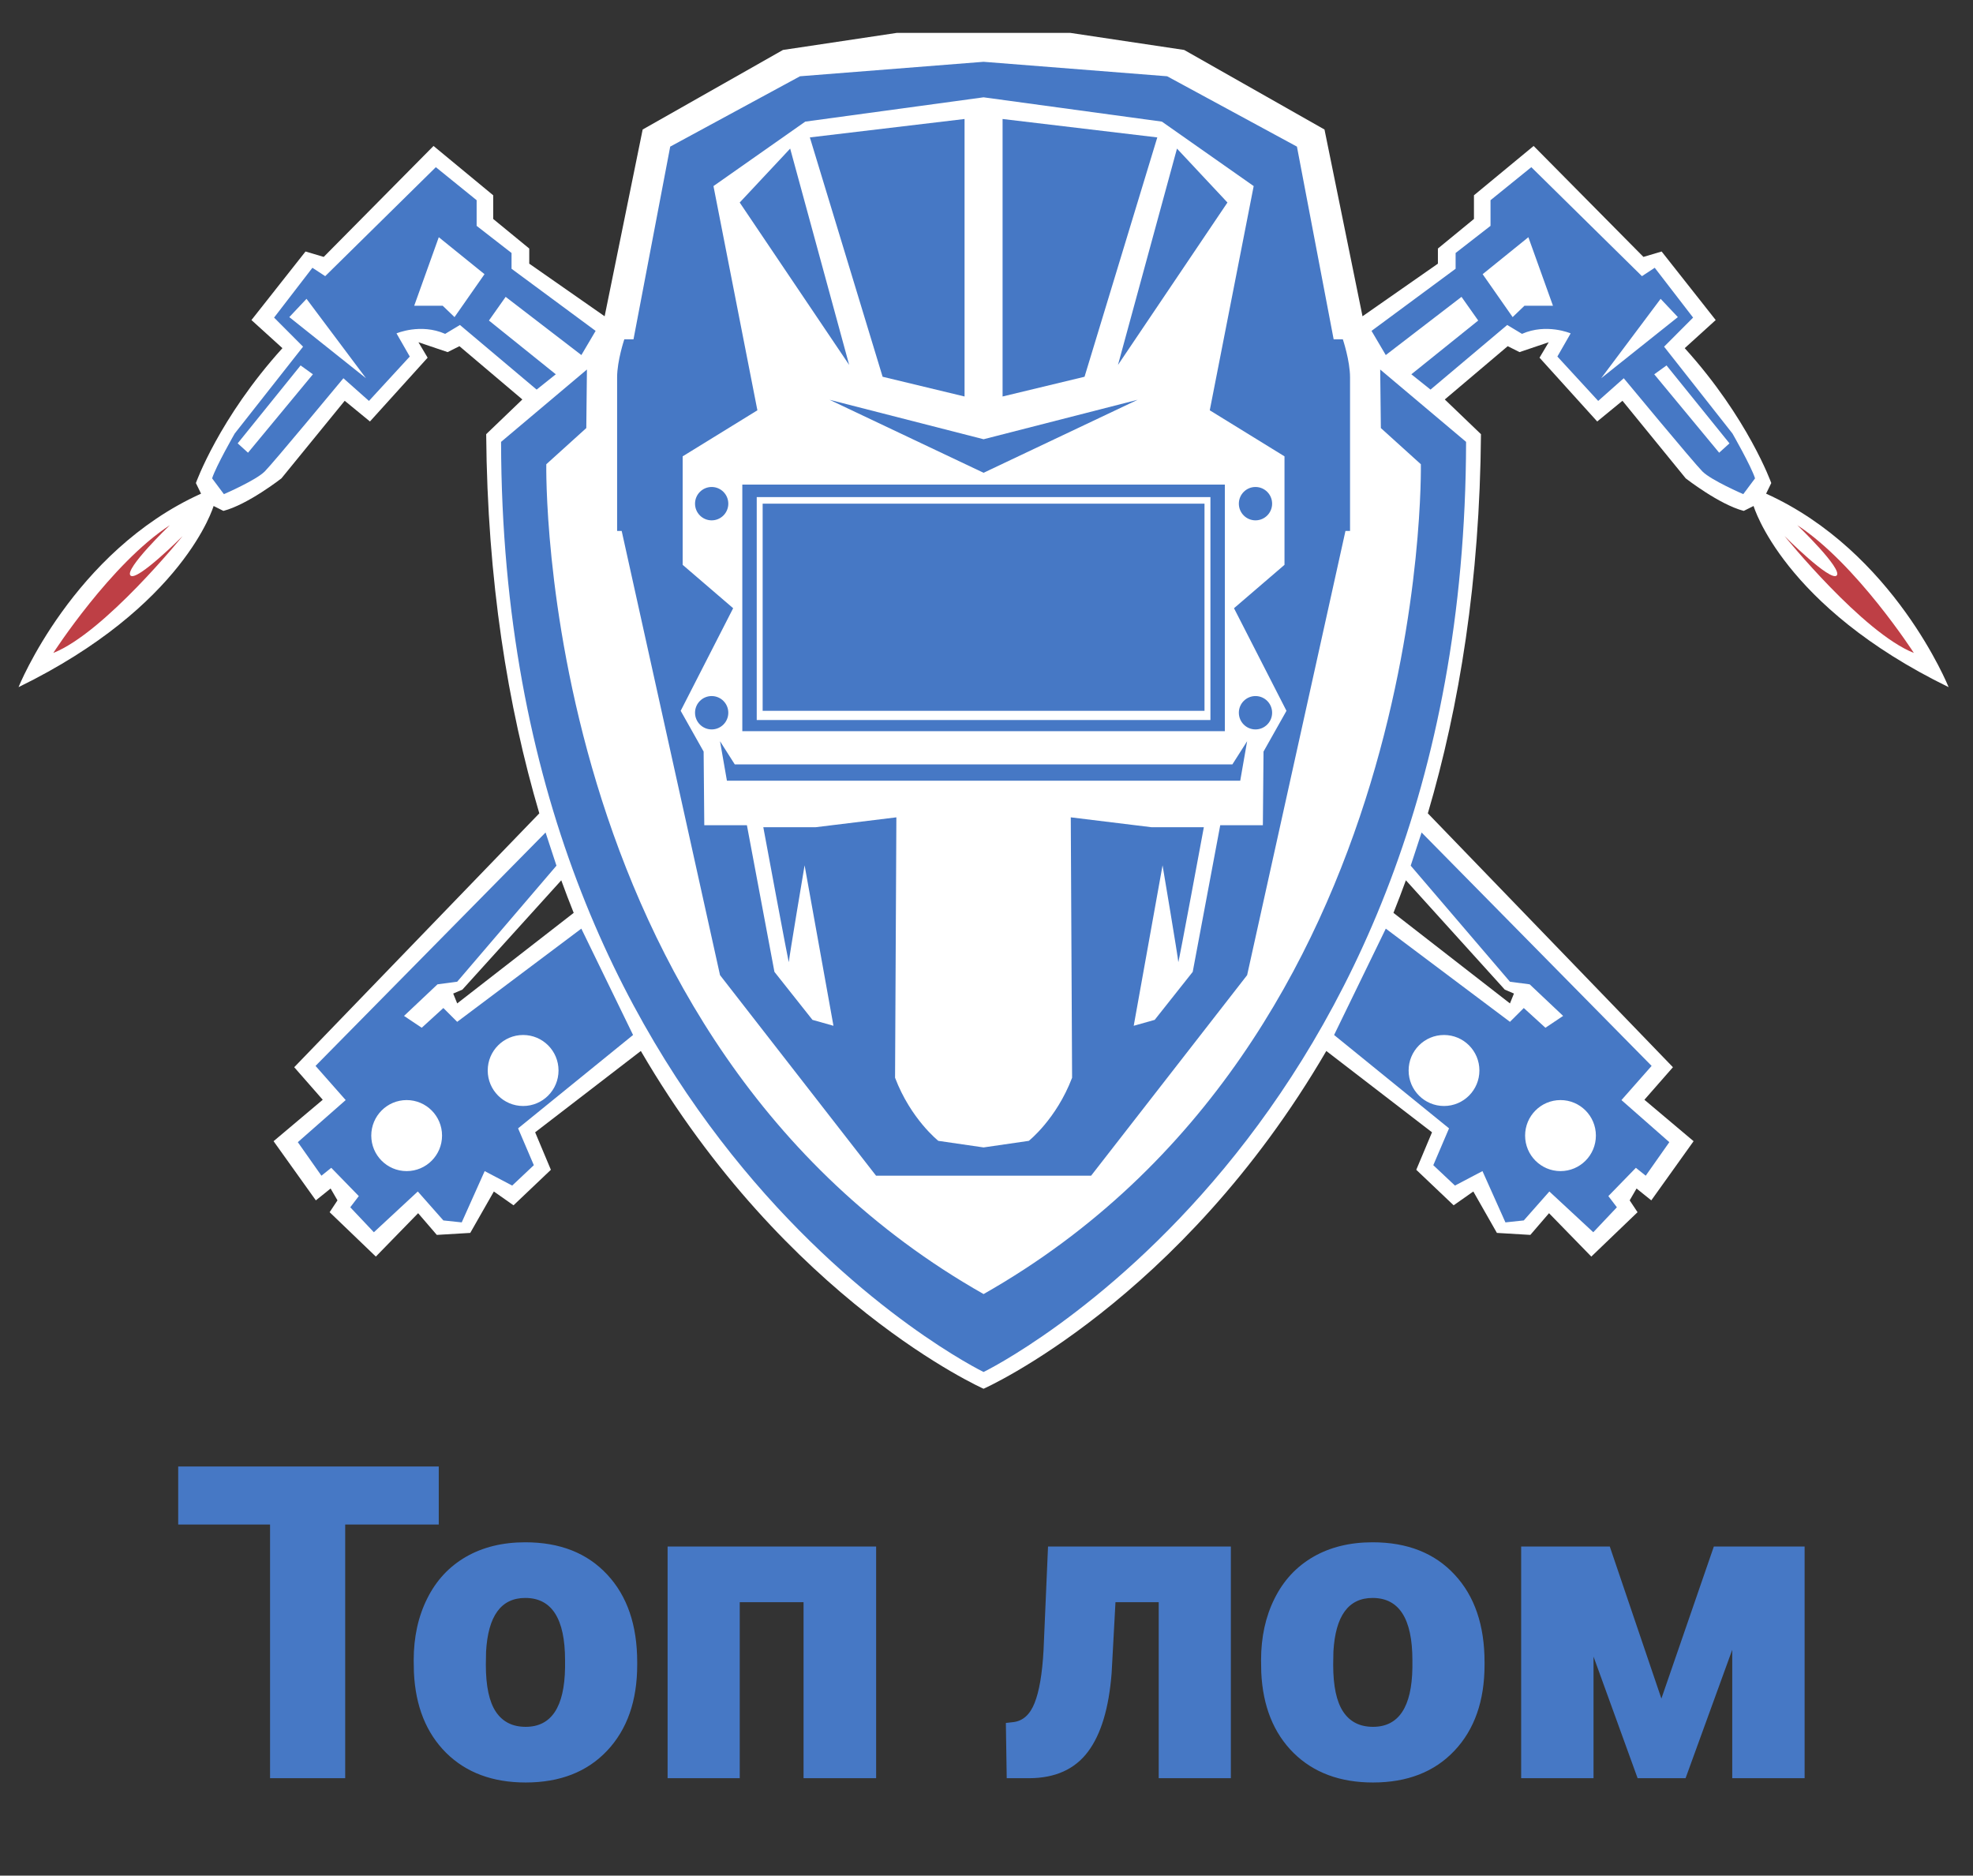<svg width="81" height="77" viewBox="0 0 81 77" fill="none" xmlns="http://www.w3.org/2000/svg">
<rect x="0" y="0" width="81" height="77" fill="#333333" stroke="none"/>
<path d="M18.013 62.585H14.172V73H11.087V62.585H7.316V60.203H18.013V62.585ZM16.984 68.157C16.984 67.208 17.169 66.364 17.538 65.626C17.907 64.882 18.438 64.311 19.129 63.912C19.82 63.514 20.632 63.315 21.564 63.315C22.987 63.315 24.109 63.757 24.93 64.642C25.75 65.52 26.16 66.719 26.16 68.236V68.342C26.16 69.824 25.747 71.002 24.921 71.875C24.101 72.742 22.987 73.176 21.581 73.176C20.227 73.176 19.141 72.772 18.32 71.963C17.5 71.148 17.058 70.047 16.993 68.658L16.984 68.157ZM19.946 68.342C19.946 69.221 20.084 69.865 20.359 70.275C20.635 70.686 21.042 70.891 21.581 70.891C22.636 70.891 23.175 70.079 23.198 68.456V68.157C23.198 66.452 22.653 65.6 21.564 65.6C20.573 65.6 20.037 66.335 19.955 67.806L19.946 68.342ZM35.969 73H32.989V65.775H30.37V73H27.408V63.49H35.969V73ZM50.532 63.49V73H47.57V65.775H45.795L45.637 68.685C45.525 70.126 45.2 71.204 44.661 71.919C44.122 72.634 43.322 72.994 42.262 73H41.33L41.295 70.732L41.602 70.697C41.995 70.65 42.285 70.39 42.473 69.915C42.666 69.435 42.789 68.711 42.842 67.744L43.026 63.49H50.532ZM51.772 68.157C51.772 67.208 51.956 66.364 52.325 65.626C52.694 64.882 53.225 64.311 53.916 63.912C54.607 63.514 55.419 63.315 56.351 63.315C57.774 63.315 58.897 63.757 59.717 64.642C60.537 65.52 60.947 66.719 60.947 68.236V68.342C60.947 69.824 60.534 71.002 59.708 71.875C58.888 72.742 57.774 73.176 56.368 73.176C55.015 73.176 53.928 72.772 53.107 71.963C52.287 71.148 51.845 70.047 51.78 68.658L51.772 68.157ZM54.733 68.342C54.733 69.221 54.871 69.865 55.147 70.275C55.422 70.686 55.829 70.891 56.368 70.891C57.423 70.891 57.962 70.079 57.985 68.456V68.157C57.985 66.452 57.44 65.6 56.351 65.6C55.36 65.6 54.824 66.335 54.742 67.806L54.733 68.342ZM68.207 69.731L70.36 63.49H74.087V73H71.116V67.727L69.2 73H67.231L65.421 68.008V73H62.45V63.49H66.089L68.207 69.731Z" fill="#4678C5"/>
<path d="M72.506 20.266L72.718 19.83C72.718 19.83 71.769 17.168 69.165 14.293L70.437 13.139L68.217 10.325L67.47 10.547L62.962 5.992L60.512 8.017V8.989L59.032 10.203V10.824L55.937 12.984L54.376 5.317L48.616 2.051L43.933 1.349H40.38H36.827L32.144 2.051L26.384 5.317L24.823 12.984L21.728 10.824V10.203L20.248 8.989V8.017L17.798 5.992L13.29 10.547L12.543 10.325L10.323 13.139L11.595 14.293C8.991 17.168 8.042 19.83 8.042 19.83L8.254 20.266C2.996 22.642 0.761 28.209 0.761 28.209C7.571 24.888 8.769 20.772 8.769 20.772L9.172 20.974C10.182 20.711 11.554 19.638 11.554 19.638L14.152 16.453L15.188 17.303L17.556 14.684L17.179 14.05L18.377 14.455L18.862 14.212L21.445 16.399L19.96 17.824C20.008 23.824 20.841 28.985 22.145 33.404L22.14 33.391L12.079 43.812L13.25 45.148L11.231 46.849L12.967 49.278L13.573 48.792L13.855 49.278L13.533 49.764L15.43 51.586L17.166 49.805L17.933 50.696L19.306 50.614L20.275 48.914L21.082 49.481L22.616 48.023L21.97 46.484L26.309 43.145L26.309 43.145C32.304 53.433 40.38 57.012 40.38 57.012C40.38 57.012 48.456 53.433 54.451 43.145L54.45 43.145L58.79 46.484L58.144 48.023L59.678 49.481L60.486 48.914L61.454 50.614L62.827 50.696L63.594 49.805L65.33 51.586L67.228 49.764L66.905 49.278L67.187 48.792L67.793 49.278L69.529 46.849L67.51 45.148L68.681 43.812L58.62 33.391L58.615 33.404C59.919 28.985 60.752 23.824 60.8 17.824L59.315 16.399L61.898 14.212L62.383 14.455L63.581 14.05L63.204 14.684L65.572 17.303L66.609 16.453L69.206 19.638C69.206 19.638 70.579 20.711 71.588 20.974L71.992 20.772C71.992 20.772 73.189 24.889 79.999 28.209C79.999 28.209 77.764 22.642 72.506 20.266ZM23.552 37.476L18.77 41.193L18.606 40.788L18.983 40.626L23.043 36.139L23.039 36.13C23.206 36.589 23.378 37.04 23.555 37.482L23.552 37.476ZM61.777 40.626L62.154 40.788L61.99 41.193L57.208 37.476L57.205 37.482C57.382 37.04 57.554 36.589 57.721 36.129L57.718 36.139L61.777 40.626Z" fill="white"/>
<path d="M34.862 14.981L32.44 6.1L30.368 8.314L34.862 14.981Z" fill="#4678C5"/>
<path d="M33.248 5.641L36.235 15.467L39.599 16.277V4.885L33.248 5.641Z" fill="#4678C5"/>
<path d="M23.868 14.576L24.453 13.584L21.001 11.033V10.386L19.568 9.272V8.219L17.893 6.863L13.351 11.337L12.826 10.993L11.252 13.038L12.442 14.232L9.637 17.796C9.637 17.796 8.87 19.132 8.708 19.638L9.192 20.286C9.192 20.286 10.505 19.719 10.868 19.355C11.231 18.99 14.098 15.528 14.098 15.528L15.147 16.459L16.823 14.637L16.278 13.686C16.278 13.686 17.267 13.261 18.276 13.706L18.882 13.341L22.031 15.994L22.818 15.366L20.073 13.159L20.759 12.187L23.868 14.576ZM10.182 18.585L9.758 18.201L12.341 15.002L12.846 15.366L10.182 18.585ZM11.877 13.018L12.584 12.268L15.026 15.528L11.877 13.018ZM18.66 13.018L18.175 12.552H17.005L18.014 9.738L19.891 11.256L18.66 13.018Z" fill="#4678C5"/>
<path d="M2.188 26.805C2.188 26.805 4.55 23.14 6.972 21.561C6.972 21.561 5.095 23.363 5.357 23.627C5.619 23.89 7.497 22.007 7.497 22.007C7.497 22.007 4.287 25.975 2.188 26.805Z" fill="#BE3F45"/>
<path d="M29.217 21.362C29.594 21.362 29.9 21.056 29.9 20.677C29.9 20.299 29.594 19.992 29.217 19.992C28.84 19.992 28.534 20.299 28.534 20.677C28.534 21.056 28.84 21.362 29.217 21.362Z" fill="#4678C5"/>
<path d="M29.217 29.945C29.594 29.945 29.9 29.638 29.9 29.26C29.9 28.881 29.594 28.575 29.217 28.575C28.84 28.575 28.534 28.881 28.534 29.26C28.534 29.638 28.84 29.945 29.217 29.945Z" fill="#4678C5"/>
<path d="M25.99 42.489L23.866 38.123L18.77 41.949L18.202 41.382L17.314 42.192L16.587 41.706L17.96 40.41L18.77 40.302L22.845 35.538L22.398 34.176L12.954 43.758L14.192 45.161L12.227 46.889L13.196 48.266L13.6 47.942L14.73 49.103L14.38 49.562L15.349 50.587L17.152 48.914L18.202 50.102L18.956 50.182L19.898 48.077L21.028 48.671L21.916 47.834L21.27 46.322L25.99 42.489ZM16.695 48.077C15.892 48.077 15.242 47.424 15.242 46.619C15.242 45.814 15.892 45.161 16.695 45.161C17.498 45.161 18.148 45.814 18.148 46.619C18.148 47.424 17.498 48.077 16.695 48.077ZM20.023 43.946C20.023 43.141 20.674 42.489 21.477 42.489C22.279 42.489 22.93 43.141 22.93 43.946C22.93 44.751 22.279 45.404 21.477 45.404C20.674 45.404 20.023 44.751 20.023 43.946Z" fill="#4678C5"/>
<path d="M56.663 15.17L56.69 17.573L58.332 19.058C58.332 19.058 58.79 42.678 40.38 53.125C21.97 42.678 22.428 19.058 22.428 19.058L24.07 17.573L24.096 15.17L20.571 18.14C20.625 46.727 40.38 56.324 40.38 56.324C40.38 56.324 60.136 46.727 60.189 18.14L56.663 15.17Z" fill="#4678C5"/>
<path d="M55.129 13.929H54.752L53.245 6.019L47.916 3.131L40.38 2.537L32.844 3.131L27.515 6.019L26.008 13.929H25.631C25.631 13.929 25.335 14.806 25.335 15.494C25.335 16.183 25.335 21.797 25.335 21.797H25.523L29.56 40.032L35.966 48.266H40.38H44.794L51.2 40.032L55.237 21.797H55.425C55.425 21.797 55.425 16.183 55.425 15.494C55.425 14.806 55.129 13.929 55.129 13.929ZM51.873 30.854L51.846 33.878H50.096L48.966 39.898L47.405 41.868L46.544 42.111L47.728 35.524C47.728 35.524 48.374 39.358 48.374 39.493C48.374 39.628 49.423 33.959 49.423 33.959H47.27L43.96 33.554L44.014 44.244C43.367 45.944 42.237 46.835 42.237 46.835L40.38 47.105L38.523 46.835C38.523 46.835 37.392 45.944 36.746 44.244L36.8 33.554L33.49 33.959H31.337C31.337 33.959 32.386 39.628 32.386 39.493C32.386 39.358 33.032 35.524 33.032 35.524L34.217 42.111L33.355 41.868L31.794 39.898L30.664 33.878H28.914L28.887 30.854L27.945 29.181L30.099 24.969L28.026 23.188V18.734L31.094 16.844L29.291 7.639L33.059 4.993L40.38 3.995L47.701 4.993L51.469 7.639L49.666 16.844L52.734 18.734V23.188L50.661 24.969L52.815 29.181L51.873 30.854Z" fill="#4678C5"/>
<path d="M45.898 14.981L48.32 6.1L50.392 8.314L45.898 14.981Z" fill="#4678C5"/>
<path d="M47.512 5.641L44.525 15.467L41.16 16.277V4.885L47.512 5.641Z" fill="#4678C5"/>
<path d="M40.38 18.032L34.055 16.412L40.38 19.409L46.705 16.412L40.38 18.032Z" fill="#4678C5"/>
<path d="M40.38 20.677H31.31V29.181H40.38H49.45V20.677H40.38Z" fill="#4678C5"/>
<path d="M50.594 31.381H40.38H30.166L29.56 30.429L29.843 32.049H40.38H50.917L51.2 30.429L50.594 31.381Z" fill="#4678C5"/>
<path d="M60.001 12.187L60.687 13.159L57.942 15.366L58.729 15.994L61.878 13.341L62.484 13.706C63.493 13.261 64.482 13.686 64.482 13.686L63.937 14.637L65.613 16.459L66.662 15.528C66.662 15.528 69.529 18.99 69.892 19.355C70.255 19.719 71.568 20.286 71.568 20.286L72.052 19.638C71.891 19.132 71.124 17.796 71.124 17.796L68.318 14.232L69.509 13.038L67.934 10.993L67.409 11.337L62.867 6.863L61.192 8.219V9.272L59.759 10.386V11.033L56.307 13.584L56.892 14.576L60.001 12.187ZM67.914 15.366L68.418 15.002L71.002 18.201L70.579 18.585L67.914 15.366ZM65.734 15.528L68.176 12.268L68.883 13.018L65.734 15.528ZM60.869 11.256L62.746 9.738L63.756 12.552H62.585L62.1 13.018L60.869 11.256Z" fill="#4678C5"/>
<path d="M78.572 26.805C78.572 26.805 76.21 23.14 73.788 21.561C73.788 21.561 75.665 23.363 75.403 23.627C75.141 23.89 73.263 22.007 73.263 22.007C73.263 22.007 76.473 25.975 78.572 26.805Z" fill="#BE3F45"/>
<path d="M51.543 21.362C51.92 21.362 52.226 21.056 52.226 20.677C52.226 20.299 51.92 19.992 51.543 19.992C51.166 19.992 50.86 20.299 50.86 20.677C50.86 21.056 51.166 21.362 51.543 21.362Z" fill="#4678C5"/>
<path d="M51.543 29.945C51.92 29.945 52.226 29.638 52.226 29.26C52.226 28.881 51.92 28.575 51.543 28.575C51.166 28.575 50.86 28.881 50.86 29.26C50.86 29.638 51.166 29.945 51.543 29.945Z" fill="#4678C5"/>
<path d="M59.489 46.322L58.843 47.834L59.732 48.671L60.862 48.077L61.804 50.182L62.558 50.102L63.608 48.914L65.411 50.587L66.38 49.562L66.03 49.103L67.16 47.942L67.564 48.266L68.533 46.889L66.568 45.161L67.806 43.758L58.362 34.176L57.915 35.538L61.99 40.303L62.8 40.41L64.173 41.706L63.446 42.192L62.558 41.382L61.99 41.949L56.893 38.123L54.77 42.489L59.489 46.322ZM62.612 46.619C62.612 45.814 63.262 45.161 64.065 45.161C64.868 45.161 65.518 45.814 65.518 46.619C65.518 47.424 64.868 48.077 64.065 48.077C63.262 48.077 62.612 47.424 62.612 46.619ZM59.283 45.404C58.48 45.404 57.83 44.751 57.83 43.946C57.83 43.141 58.48 42.489 59.283 42.489C60.086 42.489 60.736 43.141 60.736 43.946C60.736 44.751 60.086 45.404 59.283 45.404Z" fill="#4678C5"/>
<path d="M40.883 19.894H40.38H40.085H30.475V30.017H40.38H50.285V19.894H40.883ZM49.693 29.559H40.38H31.067V20.407H40.085H40.38H40.883H49.693V29.559Z" fill="#4678C5"/>
</svg>
